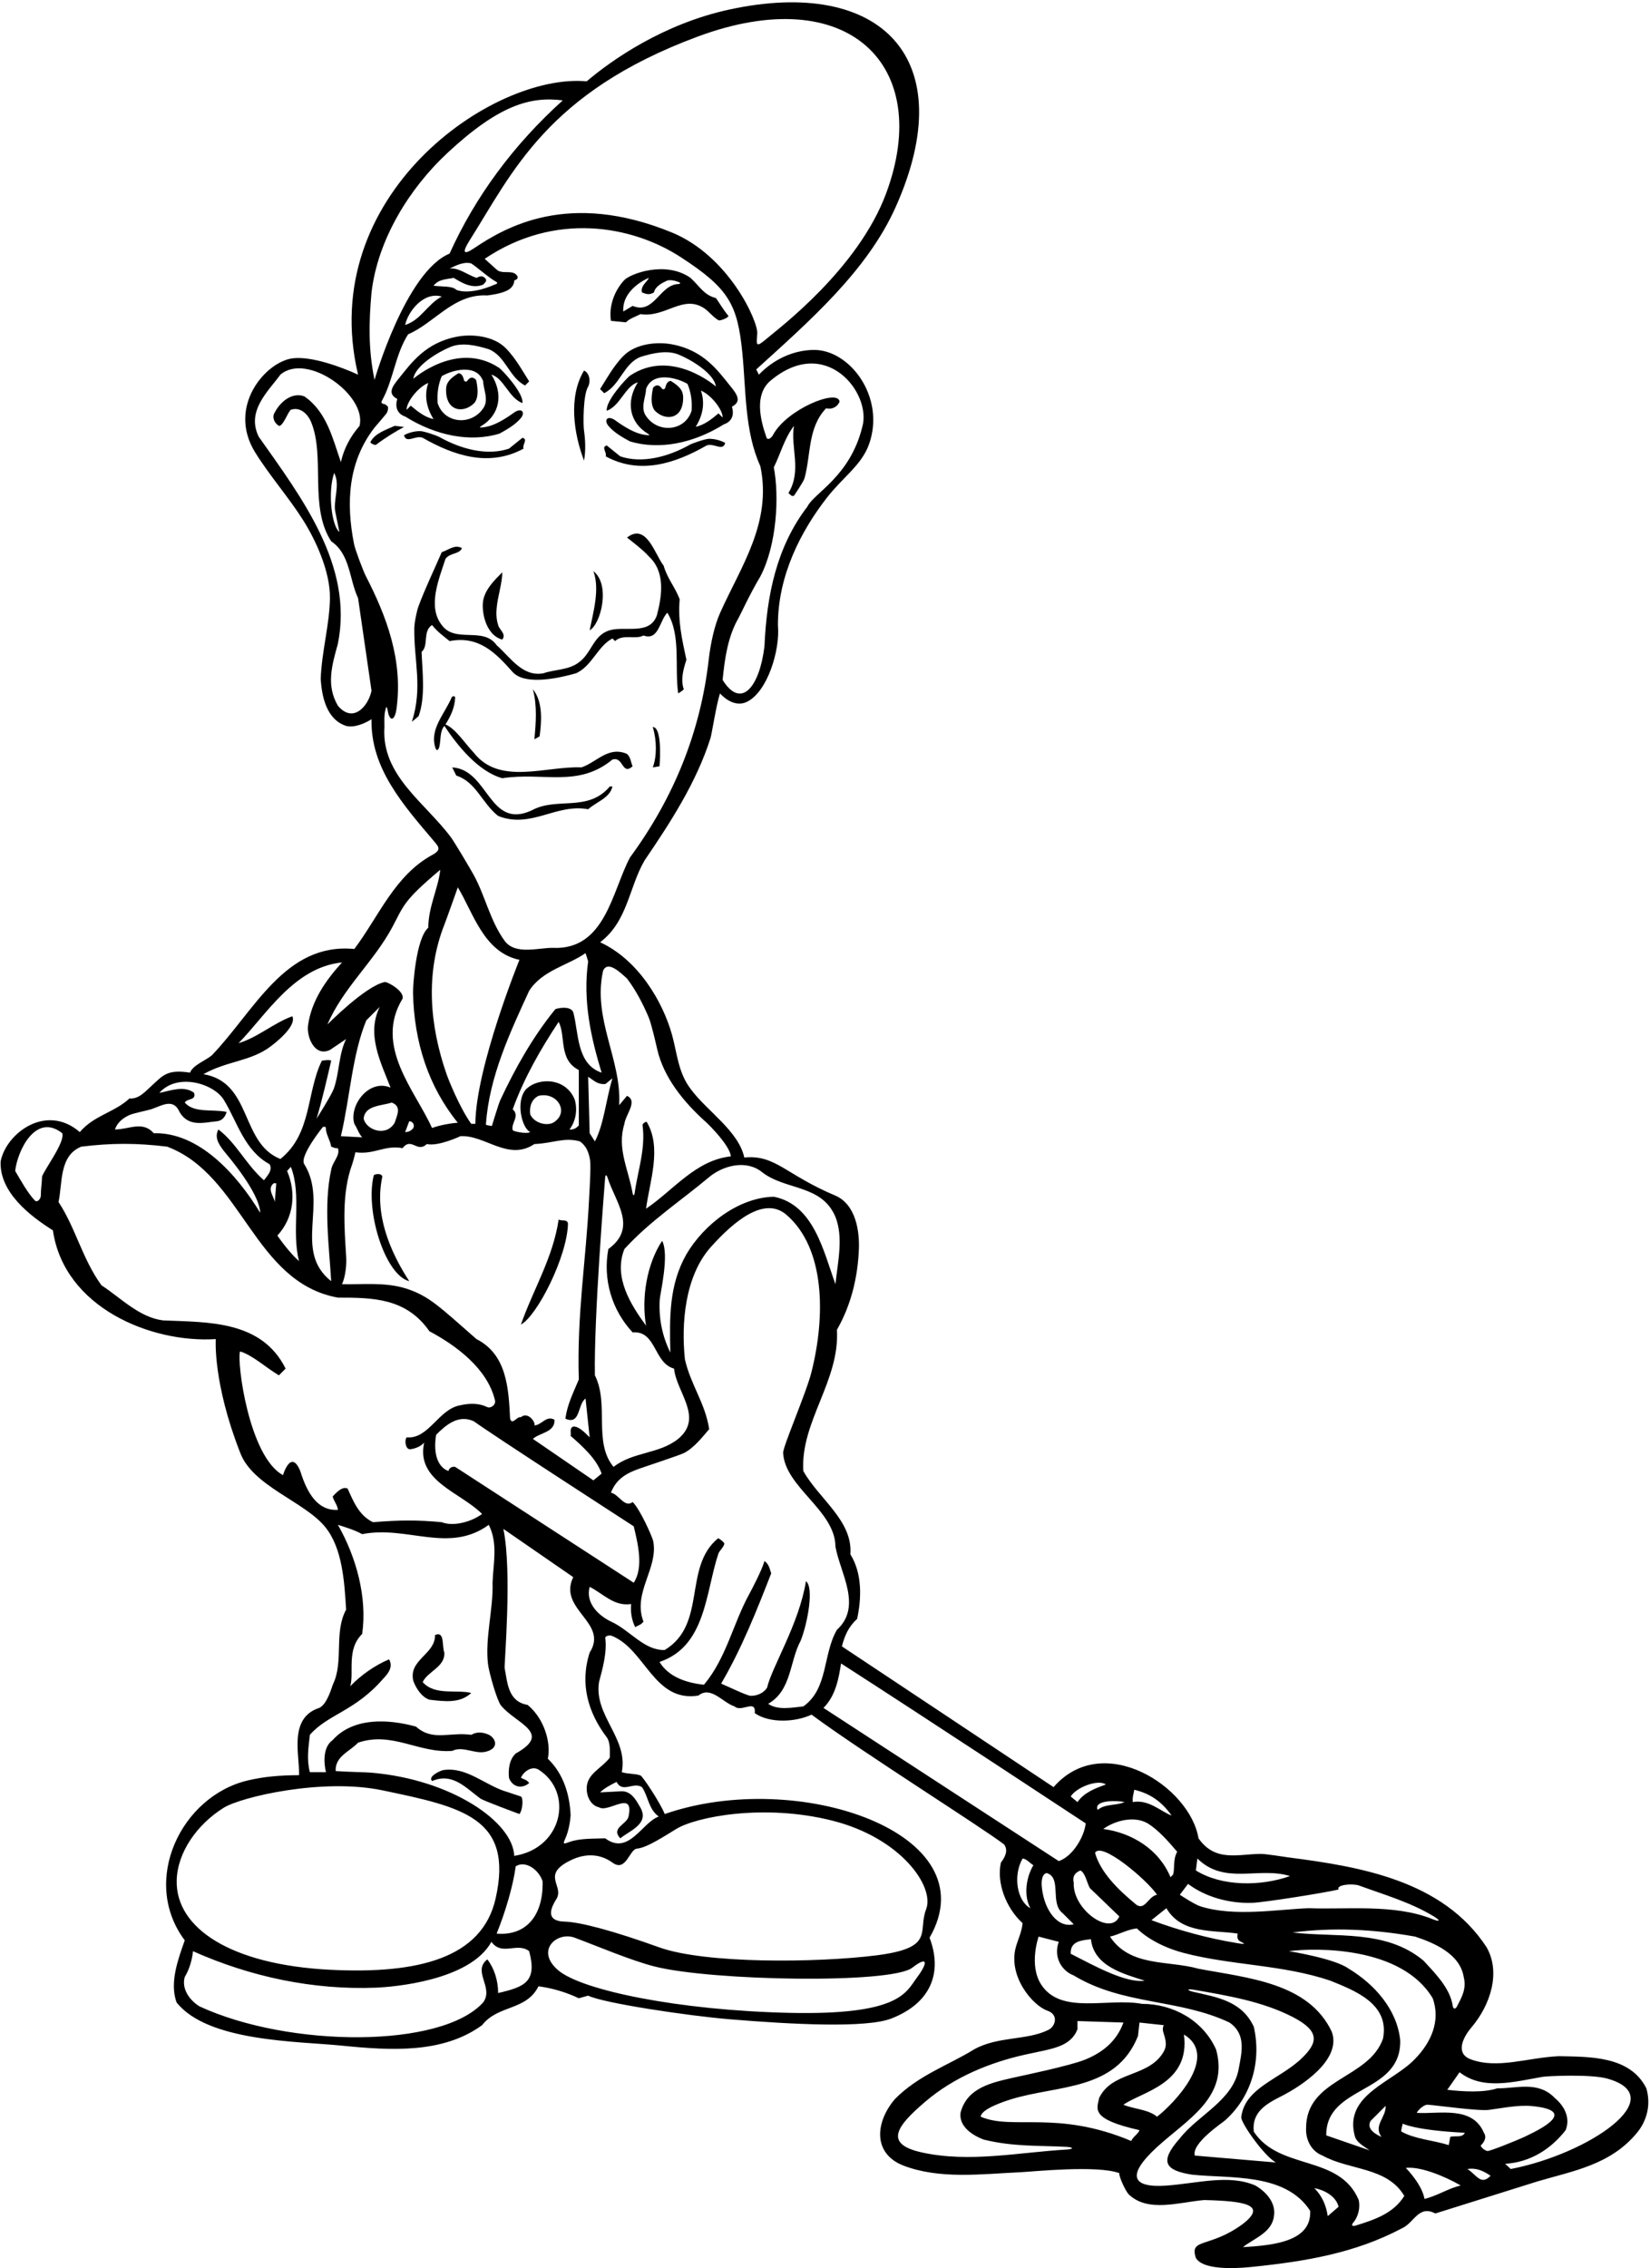 <?xml version="1.0" encoding="UTF-8"?>
<svg xmlns="http://www.w3.org/2000/svg" xmlns:xlink="http://www.w3.org/1999/xlink" width="508pt" height="698pt" viewBox="0 0 508 698" version="1.1">
<g id="surface1">
<path style=" stroke:none;fill-rule:nonzero;fill:rgb(0%,0%,0%);fill-opacity:1;" d="M 122.316 122.781 C 120.98 127.238 124.734 128.184 124.734 128.184 C 134.395 134.223 144.859 136.121 153.715 133.477 C 155.953 132.266 158.652 130.734 160.344 128.688 C 161.754 126.984 160.738 125.477 158.559 126.773 C 157.926 127.148 153.078 131.059 148.91 131.484 C 147.629 131.668 147.395 131.59 148.273 131.051 C 153.812 127.672 155.078 121.352 151.297 115.305 C 155.094 116.34 156.703 122.551 160.844 124.047 C 161.305 121.055 154.684 113.887 153.633 113.191 C 140.785 104.695 127.262 116.57 127.262 116.57 C 127.816 112.504 135.039 108.23 138.828 106.719 C 142.211 105.371 146.496 106.215 150.492 107.484 C 155.668 109.555 156.703 116.109 161.648 118.641 L 162.914 117.375 C 161.148 114.629 158.824 110.285 155.711 107.152 C 151.852 103.27 145.211 102.801 140.93 103.574 C 130.977 105.371 126.566 111.816 122.797 116.465 C 120.895 118.809 119.102 121.133 122.316 122.781 Z M 136.004 115.766 C 139.34 113.809 146.812 111.855 148.77 117.375 C 148.77 119.676 150.609 123.125 148.77 125.652 C 145.172 131.051 136.762 130.457 134.738 124.047 C 134.508 121.055 134.969 118.18 136.004 115.766 Z M 131.863 117.836 C 130.484 121.859 131.402 125.652 133.473 128.988 C 130.828 128.414 128.645 126.688 126.457 124.852 L 125.191 126.113 C 125.051 124.016 128.414 119.328 131.863 117.836 "/>
<path style=" stroke:none;fill-rule:nonzero;fill:rgb(0%,0%,0%);fill-opacity:1;" d="M 506.875 642.691 C 501.816 632.57 489.164 633.031 479.965 632.801 C 470.32 633.227 461.066 636.875 452.742 633.75 C 448.367 632.109 449.914 627.625 453.027 623.949 C 458.992 616.914 462.09 606.898 457.656 599.223 C 444.176 578.672 418.664 574.469 396.773 571.641 C 395.512 571.477 389.863 570.559 388.254 570.555 C 381.332 570.543 374.215 573.223 368.992 565.758 C 366.438 549.922 339.652 532.449 324.371 550.004 C 324.371 550.004 260.316 507.395 259.203 506.688 C 260.004 503.539 261.203 500.621 263.883 498.254 C 265.262 491.93 265.492 484.223 261.812 478.359 C 262.617 468.008 252.152 461.34 247.32 452.715 C 246.402 437.531 258.594 424.996 257.672 409.242 C 262.074 401.605 264.09 392.984 264.434 384.48 C 264.652 379.008 263.547 370.762 257.25 367.98 C 241.773 361.488 238.812 355.309 229.152 356.23 C 227.426 348.18 217.77 341.969 212.938 335.527 C 208.797 330.355 208.539 324.402 206.922 318.547 C 204.074 308.238 196.465 295.355 184.762 289.988 C 193.273 283.551 193.617 273.086 198.449 264.805 C 206.469 253.031 214.398 240.785 218.727 227.215 C 219.176 225.805 220.527 216.848 221.676 213.398 C 221.676 213.398 225.531 218.012 229.816 216.059 C 236.242 213.129 240.246 200.055 239.504 192.355 C 239.504 177.109 246.555 163.5 254.566 153.195 C 259.504 146.848 265.203 143.203 267.52 136.816 C 272.781 122.32 261.609 107.371 250.25 107.691 C 244.02 107.867 238.121 110.645 233.637 115.305 L 232.832 113.695 C 249.129 98.883 266.914 83.473 275.746 63.742 C 296.203 18.066 271.359 -7.145 224.684 2.906 C 204.07 7.348 188.195 18.605 180.621 25.031 C 151.645 22.387 97.156 60.172 110.242 115.305 C 105.09 112.941 95.93 109.566 90.125 110.273 C 81.871 111.277 69.758 125.09 78.586 139.273 C 83.047 146.445 88.855 153.008 93.344 160.109 C 97.195 166.211 101.691 175.902 101.582 184.105 C 101.473 192.195 99.031 200.578 98.742 208.914 C 99.09 214.551 100.582 221.449 106.562 223.402 C 109.094 224.066 112.43 222.598 114.383 221.336 C 114.051 236.465 124.156 247.723 133.77 259.059 C 135.121 260.652 135.879 261.59 133.125 263.09 C 121.539 269.391 116.684 281.938 109.094 292.059 C 87.703 289.988 78.273 311.266 65.164 324.836 C 62.977 326.559 59.414 327.824 58.492 330.121 C 51.414 328.98 50.066 331.109 46.914 333.934 C 44.77 335.855 42.809 338.312 39.863 338.059 C 35.148 342.43 28.938 343.234 24.57 348.41 C 14.156 339.387 1.781 348.883 0.188 357.492 C -0.156 366.922 9.16 374.168 16.289 378.652 C 19.73 402.371 46.418 413.383 66.43 412.117 C 66.43 412.117 65.488 425.457 73.902 446.965 C 77.688 457.371 93.695 462.051 100.113 469.93 C 105.379 476.391 106.039 486.617 106.562 495.379 C 102.738 502.406 105.883 511.297 102.547 518.285 C 102.172 519.07 100.812 524.473 98.281 525.621 C 88.738 528.727 92.305 540.227 92.074 546.32 C 85.949 546.352 81.262 546.781 76.32 547.934 C 55.758 552.758 43.172 578.871 56.883 597.152 C 54.812 603.016 52.168 610.148 54.352 616.242 C 63.953 628.402 91.742 628.195 105.188 629.555 C 120.508 631.109 136.441 632 148.422 623.258 C 153.367 616.934 161.992 618.887 165.789 611.297 C 170.156 611.871 174.297 613.137 178.207 614.977 L 181.082 614.172 C 185.684 616.473 211.871 620.387 224.652 621.445 C 243.984 623.047 266.688 624.211 274.395 621.223 C 286.695 616.453 290.238 606.996 286.191 596.348 C 304.789 564.113 245.523 544.066 204.656 558.281 C 203.164 554.602 197.816 546.633 197.191 546.406 C 195.422 545.777 193.301 545.996 191.434 545.402 C 193.504 534.938 182.809 528.035 184.418 517.688 C 185.539 513.512 186.93 508.523 186.352 504.078 C 186.277 503.508 187.656 503.168 188.207 503.379 C 198.684 507.41 201.242 524.012 215.008 521.828 C 218.918 518.723 222.48 524.012 226.164 525.16 C 228.23 527.117 232.832 522.746 232.371 527.23 C 236.973 530.453 245.023 529.992 249.852 527.691 C 265.031 538.961 302.867 562.738 309.188 567.68 C 310.113 569.023 310.062 570.754 308.156 573.23 C 306.777 579.328 309.652 587.148 314.828 591.863 C 314.598 594.508 313.445 596.809 312.758 599.223 C 310.27 608.277 317.996 617.258 322.469 618.797 C 326.027 620.02 324.953 623.602 322.852 624.672 C 316.254 628.023 307.273 626.582 299.879 630.73 C 292.059 635.562 282.742 638.668 275.496 646.027 C 269.367 653.293 268.824 662.68 277.91 666.383 C 289.164 670.793 302.105 669.074 314.367 668.504 C 317.77 668.348 337.828 666.266 344.613 668.797 C 344.496 670.062 346.66 674.547 347.59 675.41 C 353.535 680.965 362.859 677.773 370.719 677.078 C 383.258 677.375 390.359 678.539 382.504 684.543 C 372.297 691.969 366.117 688.691 368.188 694.902 C 370.719 699.27 383.594 697.844 385.688 697.629 C 402.164 695.938 417.266 693.367 431.551 685.816 C 435.348 684.207 436.727 678.457 441.902 681.215 L 473.41 671.328 C 484.336 668.105 495.836 666.266 504 656.375 C 506.992 652.727 508.371 647.867 506.875 642.691 Z M 450.641 608.422 C 451.582 612.094 449.98 614.754 448.578 617.48 C 448.094 618.426 447.41 618.332 447.27 617.352 C 446.504 612.062 442.199 607.633 438.223 603.363 C 426.605 593.703 411.312 596.348 397.973 594.738 C 410.277 593.129 422.812 593.703 435.691 596.004 C 441.555 597.957 449.492 601.293 450.641 608.422 Z M 456.852 656.375 C 453.355 647.965 443.012 650.656 436.27 650.258 C 435.91 650.238 438.051 647.641 439.59 647.746 C 442.465 647.938 455.195 649.758 458.43 649.328 C 462.965 648.723 467.555 647.73 471.91 648.18 C 484.742 649.504 476.258 654.398 469.52 657.551 C 466.527 658.949 458.641 662.07 457.984 661.984 C 456.852 661.84 455.734 660.457 455.902 660.289 C 456.91 659.289 457.852 657.832 456.852 656.375 Z M 435.691 633.605 C 428.906 640.852 413.84 644.531 417.062 657.18 C 417.52 659.367 419.938 660.516 421.66 661.781 L 408.32 657.18 C 408.207 641.543 431.551 644.648 431.09 627.855 C 430.129 618.508 423.266 610.691 415.18 605.836 C 410.824 602.699 396.82 600.488 396.82 600.488 C 405.219 599.395 431.551 598.992 441.098 614.977 C 443.625 621.992 440.52 628.66 435.691 633.605 Z M 425.34 657.641 C 424.191 657.18 420.395 655.344 422.008 652.695 L 426.605 648.098 C 426.836 651.547 422.695 654.191 425.34 657.641 Z M 368.648 571.969 C 377.043 580.246 387.508 574.383 397.164 577.371 C 388.082 580.594 376.121 580.594 368.188 575.648 Z M 365.773 579.785 C 371.211 583.867 378.484 585.812 385.379 585.621 C 388.98 585.523 407.746 582.547 412.117 581.512 C 411.312 580.133 415.91 579.559 418.328 580.246 C 426.062 583.086 433.992 585.344 441.156 589.617 C 443.574 591.062 443.531 591.629 440.965 590.594 C 429.266 585.887 414.254 587.734 403.031 587.262 C 393.793 587.559 379.934 590.035 369.496 586.66 C 367.723 586.086 363.242 583.121 363.242 583.121 Z M 335.871 596.809 C 336.793 605.203 346.105 607.504 352.434 609.57 C 346.566 610.391 336.906 604.973 329.66 601.293 C 329.434 597.383 332.996 597.152 335.871 596.809 Z M 320.828 581.426 C 320.164 576.402 322.301 576.453 322.301 576.453 C 327.016 577.945 323.105 585.766 327.246 588.871 L 330.582 592.207 C 325.664 593.438 321.699 588.031 320.828 581.426 Z M 330.582 579.441 C 330.121 577.488 330.926 576.336 332.652 575.648 C 334.148 576.453 334.605 579.328 335.527 581.051 L 344.613 589.793 C 341.887 596.023 330.164 587.586 330.582 579.441 Z M 337.137 570.242 C 338.977 566.562 353.121 578.523 356.227 583.121 C 353.352 583.582 352.434 588.758 349.211 585.652 C 344.383 581.629 338.863 576.336 337.137 570.242 Z M 359.102 587.262 C 363.816 595.312 373.707 593.934 381.066 595.082 C 380.777 596.41 381.129 597.062 381.777 597.434 C 382.922 598.086 384.125 598.543 380.891 598.012 C 371.84 596.523 362.891 594.078 354.504 590.941 Z M 362.438 569.898 C 361.059 572.312 361.746 574.957 361.172 576.91 L 360.367 577.719 C 356.801 569.094 348.406 564.031 339.668 562.883 C 343.004 560.469 348.98 558.629 353.352 561.156 C 356.688 563.227 359.793 566.793 362.438 569.898 Z M 349.211 550.809 C 354.043 551.957 357.605 554.371 360.711 558.742 C 357.492 557.594 353.695 553.684 348.754 554.602 C 348.637 552.879 348.867 552.879 349.211 550.809 Z M 346.223 554.602 C 343.691 555.754 340.242 555.062 337.941 557.02 C 336.574 553.754 344.496 554.145 346.223 554.602 Z M 340.473 549.195 C 337.254 550.348 333.801 551.613 331.73 554.602 L 329.66 552.879 C 331.387 550.004 338.156 547.5 340.473 549.195 Z M 234.547 360.68 C 241.785 366.41 252.98 364.422 257.215 374.512 C 259.742 380.84 257.902 388.543 257.215 395.215 C 253.531 385.094 250.543 370.719 238.238 368.305 C 227.426 368.531 216.73 376.812 211.328 386.012 C 205.922 395.559 206.152 405.449 206.383 416.258 C 203.883 411.168 202.805 405.82 203.102 400.117 C 203.199 398.219 206.152 386.129 203.852 381.871 C 199.137 389.004 197.414 399.469 198.906 407.977 C 194.191 401.539 188.789 393.027 192.238 384.402 C 200.012 375.863 209.555 369.617 218.289 362.293 C 222.473 358.785 229.605 356.766 234.547 360.68 Z M 182.691 455.59 L 164.062 442.824 C 166.246 440.867 170.848 440.867 170.734 436.957 C 168.203 435.465 166.824 438.566 164.523 438.684 C 164.984 437.648 162.453 434.312 160.383 436.152 C 159.117 435.809 157.738 438.797 157.047 436.613 C 156.59 427.184 156.012 416.832 146.699 412.117 C 135.293 402.137 132.121 398.84 125.008 396.555 C 118.496 394.461 110.719 395.406 105.297 395.215 C 106.332 393.027 106.793 389.117 106.562 386.473 C 106.035 377.719 105.121 367.324 108.434 358.297 C 108.73 357.48 109.438 354.617 109.438 354.617 C 115.305 355.422 118.406 352.316 123.93 353.355 C 126.688 349.789 128.414 354.965 131.402 352.09 C 134.969 352.895 141.754 349.672 141.754 349.672 C 149.344 349.215 156.473 357.492 164.523 352.09 C 170.273 351.859 173.723 349.902 178.555 351.281 C 180.535 352.664 181.293 354.738 181.664 356.992 C 182.004 359.051 181.43 367.574 181.348 369.25 C 180.426 387.926 177.574 404.488 178.207 424.539 C 176.484 428.68 174.645 432.242 174.066 436.613 C 178.781 438.684 177.746 432.242 180.277 430.402 L 181.543 442.363 C 180.047 440.867 178.207 438.914 176.484 439.027 C 175.219 439.602 175.906 440.867 175.68 441.902 C 179.242 445.008 183.727 449.031 185.223 453.52 Z M 195.113 469.734 C 196.379 475.023 198.219 482.383 195.113 487.098 L 140.145 451.449 C 139.109 451.219 138.188 451.906 138.074 452.715 C 135.082 451.68 133.242 447.883 134.277 441.559 C 137.383 438.453 141.18 435.234 145.895 437.418 C 151.262 441.367 195.113 469.734 195.113 469.734 Z M 120.246 334.723 C 113.555 331.891 107.355 340.277 109.094 345.879 C 110.012 347.258 110.359 348.754 111.508 350.02 L 104.953 349.672 C 107.828 337.367 108.402 324.719 112.773 314.023 L 116.914 309.883 C 112.773 318.277 117.145 326.789 120.246 334.723 Z M 120.594 339.324 C 123.812 340.473 122.176 343.379 121.512 345.535 C 118.852 350.035 112.711 347.738 111.969 344.27 C 112.312 340.129 117.488 340.359 120.594 339.324 Z M 124.734 348.41 L 125.996 345.074 C 127.062 345.102 127.723 346.109 127.262 347.145 C 126.688 347.949 125.77 348.41 124.734 348.41 Z M 137.527 330.688 C 132.246 315.57 130.93 299.5 136.812 284.574 C 137.512 282.797 140.949 273.086 140.949 273.086 C 145.664 280.789 148.883 293.094 159.922 295.395 C 159.922 295.395 146.469 328.516 146.352 345.879 L 145.09 345.879 C 141.438 340.789 138.055 332.195 137.527 330.688 Z M 157.852 341.395 C 161.305 331.848 166.363 322.992 171.996 314.484 C 174.297 318.969 171.883 326.098 178.207 329.316 L 178.207 346.34 C 177.402 347.258 176.484 347.719 175.332 347.605 C 177.289 345.074 177.863 341.508 176.941 338.402 C 174.289 331.77 165.988 331.391 161.992 335.184 C 158.641 338.887 160.629 347.195 163.258 348.41 C 161.879 349.098 157.934 348.133 157.852 347.824 C 157.246 345.562 160.184 343.523 157.852 341.395 Z M 170.273 345.535 C 168.203 346.566 164.523 345.648 163.258 343.004 C 162.914 340.473 163.719 338.289 165.789 337.254 C 171.645 335.859 175.516 342.496 170.273 345.535 Z M 181.082 331.391 C 182.922 332.539 183.898 333.832 186.43 333.602 L 188.559 331.848 C 186.602 338.289 185.914 346.109 183.152 351.281 L 181.543 348.754 Z M 183.152 423.273 C 182.832 405.344 186.109 365.117 186.293 362.648 C 186.402 361.16 186.816 361.652 187.074 362.473 C 189.461 370.008 196.418 377.766 187.293 384.402 C 185.566 393.719 188.328 403.148 194.77 410.047 C 202.129 409.473 201.207 419.477 207.531 421.203 C 208.223 428.449 216.73 436.27 208.797 442.824 C 202.934 447.539 194.883 446.734 188.902 451.449 C 182.578 443.859 187.637 432.129 183.152 423.273 Z M 185.684 298.73 C 187.148 295.508 190.973 299.305 193.043 301.145 C 195.855 304.871 197.918 308.898 199.688 313.031 C 200.594 315.145 202.09 321.809 202.355 322.973 C 204.32 331.484 210.301 339.043 217.449 345.422 C 218.418 346.285 224.781 352.664 225.012 355.883 C 214.203 357.031 207.418 366.234 198.906 371.984 C 200.008 363.629 203.84 353.277 199.152 345.348 C 198.934 344.984 197.773 345.844 197.824 346.227 C 198.812 353.602 196.379 360.141 195.41 367.086 C 195.281 368.02 194.918 368.098 194.766 367.219 C 193.48 359.805 189.875 353.484 192.238 345.879 C 192.582 343.004 196.492 338.863 193.043 337.254 L 190.629 340.129 C 191.434 326.098 182.348 313.562 185.684 298.73 Z M 185.223 330.121 C 177.402 327.48 178.207 317.703 176.484 311.492 C 175.562 309.309 171.133 310.379 170.934 310.625 C 163.844 319.379 158.598 328.832 154.012 338.598 C 153.52 339.641 151.441 346.527 151.441 346.527 C 151.441 346.527 149.594 346.301 149.605 346.105 C 150.551 331.367 157.238 317.312 162.914 304.938 C 166.938 298.613 174.871 297.117 180.277 293.324 L 181.082 295.855 C 179.359 308.043 182.004 319.543 185.223 330.121 Z M 236.973 117.375 C 254.137 102.66 268.449 120.992 265.492 131.348 C 261.695 146.758 250.543 151.758 248.59 155.898 C 239.156 168.203 236.051 183.039 235.363 198.91 C 233.867 211.27 228.266 218.516 222.48 209.258 C 223.141 202.496 224.105 195.891 227.379 190.188 C 228.113 188.906 230.703 183.098 234.098 177.402 C 239.156 167.742 239.965 152.797 238.238 143.824 C 240.309 139.684 241.457 134.969 244.445 131.059 C 243.297 137.613 246.977 144.859 242.723 151.758 C 243.297 152.105 243.645 152.91 244.445 152.562 C 244.445 152.562 247.387 148.297 247.695 147.168 C 249.715 139.785 248.652 131.637 254.34 125.652 C 256.176 126.113 257.902 125.195 258.477 123.586 C 258.016 119.574 242.309 125.883 238.027 133.805 C 237.418 134.934 236.312 135.566 235.988 134.656 C 233.93 128.824 232.398 121.551 236.973 117.375 Z M 214.824 11.254 C 261.055 -5.902 287.461 19.996 272.836 59.473 C 264.211 82.762 239.789 101.055 236.215 104.086 C 232.637 107.117 232.855 106.395 233.145 102.656 C 233.434 98.918 224.379 78.734 206.844 71.547 C 174.949 58.477 155.539 69.973 145.895 76.434 C 142.414 78.766 142.398 77.434 144.586 73.98 C 157.695 53.281 168.344 28.504 214.824 11.254 Z M 133.473 87.934 C 135.082 85.863 137.496 85.98 139.684 85.52 C 142.328 87.129 145.434 88.969 148.77 87.59 C 149.227 87.016 149.918 86.672 149.574 85.863 C 148.652 84.715 147.848 84.945 146.699 85.52 C 143.938 84.602 141.18 82.301 138.418 82.645 C 140.555 81.621 142.754 80.531 144.922 81.027 C 145.672 81.203 150.594 85.602 152.59 86.617 C 153.27 86.961 153.25 87.324 152.438 87.531 C 144.312 91.098 140.488 89.199 140.488 89.199 C 139.34 87.934 135.887 88.281 133.473 87.934 Z M 136.004 91.27 C 131.633 93.57 129.562 98.516 124.734 100.012 C 125.652 95.754 130.484 89.66 136.004 91.27 Z M 114.383 90.004 C 116.324 73.566 126.141 57.867 137.781 47.047 C 153.414 32.512 163.145 29.574 173.262 30.895 C 158.199 44.465 146.352 60.449 138.418 78.047 C 124.922 83.602 115.305 116.914 115.305 116.914 C 113.348 107.371 113.578 99.09 114.383 90.004 Z M 104.031 217.195 C 100.352 210.867 102.191 204.773 104.031 198.105 C 108.863 174.07 92.879 153.141 79.652 134.395 C 75.742 126.461 82.645 120.363 86.324 115.305 C 94.484 108.312 113.008 121.648 110.703 131.059 C 107.828 134.395 105.871 138.074 104.953 142.215 C 102.422 134.969 100.582 126.688 93.684 121.977 C 90.004 120.594 86.324 123.586 84.598 126.922 C 83.68 128.301 84.367 130.141 85.863 131.059 C 87.129 131.289 88.621 126.805 89.543 126.113 C 92.531 125.078 94.832 127.609 95.754 129.797 C 100.238 140.605 95.062 155.898 101.965 166.594 C 107.828 170.504 107.484 178.211 110.242 184.074 L 114.383 212.594 C 113.383 217.348 108.715 222.754 104.031 217.195 Z M 103.227 157.508 L 104.492 163.719 C 102.191 162.035 100.812 151.645 102.883 145.551 C 104.84 149.23 102.539 153.828 103.227 157.508 Z M 118.367 223.648 C 118.402 223.152 118.062 219.379 118.984 217.539 C 119.398 218.164 119.355 218.996 119.582 219.711 C 120.438 222.406 121.684 221.039 122.07 218.195 C 124.117 203.227 119.066 189.793 112.633 177.301 C 111.852 175.789 109.355 169.211 109 167.418 C 106.488 154.711 107.156 142.18 115.254 131.664 C 115.531 131.309 118.906 127.445 119.121 127.023 C 119.395 126.492 119.508 125.898 119.441 125.195 C 118.984 124.676 118.609 124.391 118.223 124.332 C 117.832 124.273 117.152 124.113 117.594 123.309 C 121.133 116.895 121.668 109.117 125.652 102.887 C 133.934 99.32 139.684 90.352 150.031 90.926 C 151.812 90.684 154.043 90.383 156.012 89.469 C 158.469 88.324 158.312 86.324 158.312 86.324 C 160.41 85.637 158.871 84.359 158.371 84.109 C 156.773 83.316 154.348 84.324 152.883 82.949 C 152.574 82.66 150.148 80.461 149.227 79.656 C 170.793 65.121 194.531 69.324 209.691 79.207 C 224.309 88.738 227.059 93.586 228.543 108.492 C 229.699 120.105 229.219 132.785 234.098 143.48 C 237.734 160.887 228.09 174.34 221.691 188.656 C 220.051 192.336 218.812 197.629 218.191 203.062 C 215.66 225.238 207.496 245.457 193.965 263.883 C 188.441 274.234 186.371 292.402 170.273 291.715 C 166.02 291.598 158.773 294.016 155.438 289.645 C 150.84 283.363 149.438 275.793 145.793 269.18 C 144.695 267.191 139.953 259.207 138.879 257.754 C 130.891 246.969 117.293 238.656 118.367 223.648 Z M 120.754 285.391 C 124.336 278.707 124.012 277.375 135.543 267.68 C 134.969 273.312 131.863 279.062 131.863 285.504 C 128.066 288.723 127.113 303.43 127.16 305.566 C 127.488 320.691 131.879 334.348 140.949 345.535 C 138.992 345.648 135.543 346.223 133.012 347.145 C 127.84 335.645 115.074 321.961 123.93 307.355 C 124.617 305.055 119.277 302.059 118.422 302.234 C 112.434 303.488 100.812 315.289 100.812 315.289 C 105.52 304.199 115.086 295.965 120.754 285.391 Z M 83.25 322.098 C 83.984 321.551 91.496 315.98 90.004 312.758 C 84.254 314.828 79.309 319.312 73.445 321.039 C 81.84 312.527 90.465 297.695 105.297 296.199 C 100.266 301.734 95.852 308.059 94.828 315.641 C 94.371 319.008 96.828 325.426 101.617 323.109 L 106.562 319.773 C 104.246 324.41 104.488 330.301 102.746 335.121 C 102.07 336.996 97.477 344.27 97.477 344.27 C 99.203 338.402 100.582 332.422 101.965 326.441 C 101.504 325.984 99.09 326.441 99.09 326.441 C 94.258 336.336 96.098 348.867 86.324 356.688 C 73.902 351.742 77.699 333.113 62.633 330.586 C 69.926 326.477 77.125 326.68 83.25 322.098 Z M 101.965 394.293 C 90.117 384.977 101.156 370.258 93.684 358.297 C 92.074 355.883 99.375 346.871 99.375 346.871 C 99.375 346.871 100.305 346.48 100.312 347.152 C 100.348 349.164 101.703 350.996 101.965 352.895 C 102.652 353.121 103.227 353.469 104.031 353.355 C 104.84 355.652 102.309 357.609 101.965 360.023 C 99.547 370.949 101.387 384.172 101.965 394.293 Z M 88.395 360.367 L 89.543 359.105 C 92.992 367.73 89.656 379.113 92.074 388.082 C 90.578 386.934 87.703 383.598 85.402 380.262 C 90.465 374.742 91.27 367.152 88.395 360.367 Z M 85.059 364.164 L 84.598 369.914 C 84.254 368.074 82.184 365.887 84.254 364.164 Z M 39.785 343.191 C 41.004 342.617 45.594 341.711 46.652 341.348 C 49.848 340.246 53.371 337.879 55.273 342.199 C 58.035 347.027 62.977 345.418 66.773 345.074 C 69.246 344.824 69.762 342.199 69.762 342.199 C 65.508 341.277 59.758 342.66 56.883 339.324 C 57.688 337.941 60.449 338.746 59.758 336.336 C 56.652 333.918 52.285 335.758 49.062 336.336 C 54.684 329.992 65.914 333.547 68.914 338.492 C 73.168 345.496 75.203 353.996 82.988 358.297 C 84.137 360.137 82.07 362.094 81.262 363.242 C 75.742 358.414 72.754 351.742 67.234 347.605 C 65.93 350.062 67.391 352.262 69.055 354.379 C 69.883 355.43 79.883 366.922 80.113 373.246 C 72.754 361.172 61.137 348.41 47.34 348.754 C 43.891 344.844 39.75 347.605 35.379 347.605 C 36.16 345.402 37.82 344.121 39.785 343.191 Z M 12.953 362.094 C 12.879 364.355 12.555 366.07 12.57 367.957 C 12.578 368.949 11.457 370.23 10.723 369.457 C 8.512 367.141 6.398 363.301 4.676 360.367 C 5.363 354.156 11 342.312 19.164 348.754 C 20.082 351.512 13.645 359.906 12.953 362.094 Z M 92.434 452.684 C 89.543 445.773 87.129 453.977 87.129 453.977 C 76.664 448.344 72.867 419.246 73.902 415.914 C 77.582 416.949 81.84 420.859 85.863 423.273 L 87.934 421.203 C 80.574 406.367 64.129 406.941 50.215 406.367 C 42.852 405.449 37.102 399.352 31.238 395.559 C 25.375 387.508 23.305 377.965 18.016 369.914 C 19.277 364.277 18.129 355.652 25.027 352.895 C 34.344 351.742 42.164 351.742 51.477 352.895 C 74.707 361.633 78.043 394.637 104.031 399.352 C 114.844 399.352 125.078 399.469 132.207 409.703 C 140.359 414.031 150.094 421.176 152.398 430.98 C 152.73 432.383 151.043 433.547 149.965 433.02 C 147.48 431.805 144.562 431.832 141.754 432.473 C 134.969 433.621 132.094 442.938 125.191 442.363 C 124.387 443.512 124.988 446.191 126.324 446.016 C 127.922 445.809 129.531 445.164 130.598 443.973 C 127.953 455.816 141.867 459.27 148.422 465.938 C 144.973 468.469 139.453 469.848 136.004 468.469 C 128.758 467.777 123.121 467.777 114.844 468.469 C 110.473 466.398 108.746 461.914 107.023 458.117 C 105.297 457.312 103.457 459.496 102.422 460.531 C 102.77 462.027 103.918 463.18 104.031 464.672 C 97.938 465.004 94.645 459.824 92.434 452.684 Z M 54.402 578.746 C 54.594 570.121 60.602 561.539 68.844 556.367 C 74.152 553.031 99.266 547.141 117.668 550.973 C 142.371 556.121 158.219 559.441 152.578 584.328 C 148.434 602.613 128.789 607.617 101.426 606.199 C 71.086 604.625 54.074 593.414 54.402 578.746 Z M 153.367 613.367 C 153.367 609.457 152.102 605.66 150.031 603.016 C 145.316 606.695 152.102 611.641 148.77 616.242 C 135.957 630.449 89.117 630.234 61.484 617.508 C 58.262 615.551 55.848 611.988 56.883 608.422 C 58.379 606.008 59.184 602.902 59.414 600.488 C 77.102 608.402 96.531 612.496 115.801 611.715 C 120.832 611.512 144.676 609.637 151.297 597.613 C 154.52 602.098 159.234 597.613 162.914 600.488 C 165.449 609.91 161.527 611.484 153.367 613.367 Z M 152.906 595.082 C 155.555 588.527 157.969 580.477 158.773 574.383 C 161.762 572.426 165.902 575.418 167.055 578.98 C 167.316 589.609 161.895 595.852 152.906 595.082 Z M 158.312 571.16 C 157.973 560.738 139.012 547.633 114.258 545.551 C 112.41 545.395 108.02 545.363 103.344 545.059 C 103.113 540.457 107.828 538.961 110.242 536.316 C 120.824 532.754 128.871 539.652 139.223 538.848 C 142.539 537.234 146.172 539.922 149.535 539.113 C 154.051 538.023 152.496 534.633 150.188 533.742 C 148.555 533.109 146.844 532.879 145.09 533.902 C 138.305 532.98 133.242 535.973 128.066 531.371 C 119.672 529.074 108.863 528.383 102.422 535.512 C 99.203 537.812 99.777 542.988 100.352 545.402 L 95.406 545.402 C 94.371 541.492 94.949 537.926 95.406 533.902 C 100.93 527.578 109.285 526.656 117.922 516.699 C 119.68 514.875 121.062 512.949 119.789 510.672 C 115.418 512.512 111.164 515.504 107.828 518.953 C 109.094 514.812 106.562 507.684 111.508 502.852 C 113.117 491.582 109.668 479.16 104.031 469.273 C 106.562 470.078 109.207 470.883 111.508 472.148 C 125.309 469.387 138.188 478.242 150.492 469.273 C 153.367 475.137 151.871 480.887 151.645 487.098 C 151.902 495.203 149.312 504.023 150.234 512.051 C 150.543 514.727 153.031 523.391 154.227 524.859 C 158.812 530.496 170.27 533.266 158.773 539.652 C 156.703 541.605 156.473 544.711 156.703 547.129 C 157.809 550.164 160.852 550.57 162.914 548.738 C 162.223 547.703 161.188 547.586 160.383 547.129 C 161.074 545.402 163.602 543.332 165.789 544.598 C 176.703 551.52 173.301 568.824 158.312 571.16 Z M 282.301 608.613 C 278.922 613.141 277.133 620.234 243.016 619.469 C 208.898 618.703 179.191 612.535 171.906 606.402 C 164.625 600.27 171.527 594.32 176.918 596.332 C 184.074 599 194.434 603.426 201.68 605.238 C 219.277 609.641 274.316 610.609 280.832 605.594 C 285.816 601.762 285.676 604.086 282.301 608.613 Z M 208.074 562.953 C 214.207 559.117 235.324 554.984 256.406 560.352 C 277.492 565.719 287.816 580.688 285.137 587.586 C 282.453 594.488 288.109 599.488 269.711 601.789 C 251.309 604.09 217.094 604.391 202.961 599.309 C 188.828 594.227 178.602 591.508 173.848 591.395 C 169.098 591.277 168.578 588.73 171.262 584.512 C 173.941 580.297 166.133 576.949 176.137 572.312 C 179.719 570.652 184.34 570.164 188.559 573.23 C 192.773 576.301 193.773 569.117 196.109 568.926 C 198.449 568.734 201.938 566.785 208.074 562.953 Z M 186.832 534.707 C 187.984 536.316 187.754 539.191 187.754 540.918 C 185.109 544.367 180.621 545.863 180.621 550.461 C 180.621 552.879 181.887 555.637 184.418 556.211 C 187.293 558.051 195.344 550.578 193.504 559.086 C 192.93 561.504 187.984 562.535 190.973 565.758 C 194.078 563.227 200.402 561.156 196.84 555.754 C 195.688 553.684 194.191 551.27 191.434 551.27 L 184.762 551.613 C 186.027 550.348 187.984 549.312 189.824 548.395 C 191.664 551.957 194.996 548.277 197.645 550.004 C 199.598 552.762 199.598 556.75 202.816 559.051 C 197.645 560.891 193.578 571.16 186.336 565.758 C 183.031 565.902 178.699 565.684 175.391 566.859 C 173.52 567.523 173.191 567.727 174.035 565.848 C 175.012 563.672 175.492 561.023 175.68 558.742 C 175.449 552.648 173.609 545.977 168.664 541.262 C 169.699 536.434 167.629 528.957 162.453 524.703 C 156.391 523.66 156.258 517.938 155.371 513.379 C 155.184 512.406 157.738 483.762 154.977 470.535 L 176.484 485.371 C 171.652 495.379 187.523 499.285 181.543 508.602 C 178.438 518.262 181.082 527.117 186.832 534.707 Z M 247.32 525.16 C 243.988 525.508 239.387 526.426 236.512 524.355 C 243.758 520.219 243.066 511.246 246.52 504.922 C 248.672 499.488 250.656 488.477 248.129 486.637 C 246.086 499.633 237.547 513.203 236.168 519.41 C 235.02 521.137 233.062 521.918 231.137 521.898 C 229.98 521.887 223.977 518.953 222.023 518.148 C 228.348 507.336 232.949 495.723 237.434 484.223 C 236.973 482.844 236.742 481.348 235.363 480.43 C 234.586 483.246 231.281 489.492 230.598 490.742 C 225.68 499.738 223.602 510.312 216.73 518.492 C 211.441 517.918 205.922 516.191 203.047 511.477 C 217.422 506.648 217.191 489.973 221.219 478.012 C 221.734 476.977 222.77 476.203 223.012 475.102 C 223.094 474.734 221.254 473.277 221.051 473.441 C 210.234 482.352 217.754 499.895 204.656 507.797 C 198.359 507.996 193.973 501.766 188.32 499.148 C 184.441 497.355 180.168 493.445 181.543 488.363 C 185.684 490.434 189.02 494.457 194.309 493.652 C 194.078 496.297 194.539 498.715 195.574 500.781 C 196.379 500.207 197.414 500.094 198.102 499.059 C 194.695 490.141 202.723 482.711 201.121 474.328 C 200.887 473.086 197.066 464.441 194.77 462.258 C 192.352 464.215 190.512 459.844 188.098 459.383 C 189.754 455.027 193.141 453.289 196.852 451.988 C 200.098 450.852 209.336 447.828 210.645 447.148 C 213.742 445.535 216.242 442.258 218.344 439.832 C 217.078 431.668 212.707 426.379 210.867 418.328 C 209.734 407.473 210.773 392.738 218.941 383.676 C 225.949 375.902 235.328 367.965 242.16 373.883 C 254.012 384.145 254.215 404.879 249.828 422.297 C 248.211 428.727 241 445.262 241.105 447.152 C 241.699 457.754 257.113 464.816 257.215 475.941 C 258.594 483.992 265.605 494.344 257.672 501.586 C 253.301 509.062 255.027 519.758 247.32 525.16 Z M 253.531 525.621 C 257.328 521.828 258.246 516.422 258.938 511.938 C 284.008 528.035 334.262 561.156 334.262 561.156 C 333.918 564.836 330.582 571.16 325.98 572.773 Z M 317.242 587.262 C 313.262 585.18 311.715 577.5 314.828 571.969 C 316.094 572.082 317.012 573.348 318.16 574.035 C 315.977 577.602 315.059 583.352 317.242 587.262 Z M 328.449 661.531 C 313.484 662.414 298.559 665.641 283.902 662.445 C 271.914 659.832 276.078 654.301 284.891 646.793 C 293.801 639.199 304.816 634.707 315.859 632.27 C 323.91 630.492 329.52 630.055 331.73 624.523 L 331.73 621.992 L 345.879 622.453 C 343.742 628.367 339.277 631.762 334.031 633.883 C 329.383 635.762 314.973 638.746 312.621 639.277 C 305.445 640.902 297.816 642.367 295.738 650.168 C 295.16 654.535 299.531 657.18 302.754 658.445 C 311.848 660.719 319.934 660.262 328.32 660.707 C 330.539 660.828 330.652 661.402 328.449 661.531 Z M 301.945 651.43 C 302.062 649.016 309.402 646.66 311.16 646.113 C 325.516 641.621 343.598 643.602 350.363 626.594 L 350.82 622.453 L 358.297 623.258 C 357.855 624.141 357.988 624.984 358.27 625.824 C 359.336 628.977 359.117 630.434 357.512 632.578 C 352.516 639.266 342.223 637.719 338.402 645.68 C 337.711 649.133 335.641 652.152 350.82 655.57 C 350.363 656.836 348.754 657.641 348.293 658.906 C 325.438 649.277 311.723 655.688 301.945 651.43 Z M 364.508 626.133 C 375.605 632.887 361.172 647.637 356.227 651.43 C 353.469 649.133 349.211 649.133 345.879 647.754 C 351.512 643.727 366.547 641.367 364.508 626.133 Z M 382.676 691.566 C 386.012 688.922 391.645 687.082 392.223 682.023 C 392.91 677.883 389.691 674.43 386.473 672.594 C 378.262 669.047 368.387 672.012 358.934 672.641 C 348.66 673.328 346.531 669.633 356.293 660.711 C 365.477 652.316 378.531 645.398 374.398 630.73 C 370.371 621.762 361.172 616.703 351.629 616.703 C 341.062 614.746 326.664 620.195 320.551 610.75 C 316.66 604.742 319.773 596.004 319.773 596.004 L 325.98 597.613 C 324.371 601.867 326.441 606.352 330.582 607.961 C 345.762 617.16 363.012 615.094 378.535 622.453 C 383.711 626.016 382.332 631.535 381.41 636.48 C 379.801 646.371 368.879 650.855 363.242 658.102 C 356.773 665.375 358.785 667.965 366.922 669.258 C 378.535 670.523 395.785 668.566 403.379 680.41 C 403.789 689.492 393.113 690.996 382.676 691.566 Z M 392.855 665.52 L 367.844 663.391 C 366.809 659.598 376.359 653.305 377.254 652.496 C 385.129 645.402 388.488 634.559 386.012 623.719 C 382.211 615.664 374.492 614.66 367.285 612.973 C 365.336 612.516 365.461 611.996 367.41 612.336 C 377.785 614.137 388.703 615.926 398.109 620.801 C 406.602 625.203 405.613 628.773 400.832 633.398 C 394.047 639.957 383.258 642.422 382.156 651.566 C 381.953 653.277 389.402 663.793 392.855 665.52 Z M 408.781 682.023 C 408.32 678.801 407.059 675.812 404.641 673.398 C 407.633 673.973 411.312 675.812 412.117 679.148 Z M 417.301 684.957 C 416.367 685.242 415.977 684.824 416.531 684.176 C 418.195 682.23 418.844 679.492 418.328 677.078 C 412.348 662.93 393.945 668.105 386.012 656.031 C 385.352 650.023 389.785 647.516 394.457 645.148 C 400.465 642.102 413.133 634.004 410.047 625.328 C 402.914 610.148 384.172 608.766 368.992 605.891 C 359.676 603.246 347.945 605.434 341.738 596.004 C 344.121 595.512 347.027 593.816 350.016 593.473 C 350.016 593.473 354.59 598.441 364.418 601.023 C 379.211 604.906 394.969 604.605 409.586 609.57 C 416.945 612.562 427.93 616.645 425.801 627.398 C 421.434 639.93 401.996 639.586 402.113 655.113 C 401.996 658.676 403.836 662.125 407.172 663.391 C 415.453 667.992 427.066 666.844 432.355 675.812 C 428.996 681.246 423.008 683.199 417.301 684.957 Z M 438.566 676.73 C 437.992 673.398 435.23 669.719 432.816 667.188 C 437.129 666.668 444.547 669.602 449.723 672.594 C 445.812 673.512 442.477 675.812 438.566 676.73 Z M 446.5 657.641 L 446.039 660.172 C 441.262 658.652 435.664 658.363 431.473 656.008 C 431.227 655.871 431.879 653.562 431.879 653.562 C 431.879 653.562 435.547 655.602 450.984 656.375 C 450.211 658.043 447.996 657.18 446.5 657.641 Z M 451.789 667.531 C 454.664 667.07 456.852 668.223 458.922 669.602 C 455.93 672.707 454.664 669.371 451.789 667.531 Z M 465.133 667.531 L 463.406 665.922 C 471.227 665.461 477.551 661.32 482.035 655.57 C 483.531 651.777 481.691 648.211 478.699 645.68 C 473.527 640.277 466.742 642.805 460.992 642.691 C 456.852 644.07 450.527 643.727 445.582 643.152 L 449.375 637.746 C 456.598 643.383 466.113 640.688 474.926 639.16 C 476.359 638.914 489.746 638.273 494.867 639.707 C 514.781 645.277 489.453 662.789 465.133 667.531 "/>
<path style=" stroke:none;fill-rule:nonzero;fill:rgb(0%,0%,0%);fill-opacity:1;" d="M 192.699 99.203 C 193.965 97.941 195.688 97.48 197.184 96.676 C 204.914 97.883 210.406 90.328 217.078 95.066 C 218.406 96.039 219.938 97.965 221.305 98.59 C 221.715 98.777 224.684 97.68 224.195 97.113 C 222.742 95.418 221.707 93.539 220.414 91.73 C 216.73 90.809 215.469 88.164 212.594 85.52 C 204.957 80.141 194 84.223 192.141 86.262 C 189.109 89.582 187.406 94.262 188.098 98.746 Z M 199.715 85.52 C 199.598 86.441 197.066 87.934 197.645 90.004 C 199.137 90.578 199.941 90.809 201.324 90.004 C 201.781 88.051 203.969 87.016 205.465 86.324 C 206.512 86.082 207.844 86.352 209.059 86.848 C 209.578 87.062 209.441 87.402 208.949 87.41 C 203.047 87.52 201.453 96.902 194.77 94.145 L 191.895 95.871 C 191.426 88.883 199.715 85.52 199.715 85.52 "/>
<path style=" stroke:none;fill-rule:nonzero;fill:rgb(0%,0%,0%);fill-opacity:1;" d="M 179.773 132.215 C 179.566 130.738 179.473 121.516 181.082 118.984 C 181.887 117.375 181.543 114.844 179.816 114.039 C 174.871 122.203 176.715 133.703 179.816 141.754 C 180.371 138.602 180.219 135.445 179.773 132.215 "/>
<path style=" stroke:none;fill-rule:nonzero;fill:rgb(0%,0%,0%);fill-opacity:1;" d="M 146.121 123.93 C 147.504 122.09 147.043 118.984 146.582 116.914 C 145.273 115.605 144.43 116.414 143.797 117.285 C 143.594 117.562 142.984 117.426 142.879 117.059 C 142.605 116.086 142.344 115.012 141.18 114.844 C 138.508 116.488 137.371 117.746 137.336 119.844 C 137.211 126.828 142.957 127.309 146.121 123.93 "/>
<path style=" stroke:none;fill-rule:nonzero;fill:rgb(0%,0%,0%);fill-opacity:1;" d="M 121.512 131.059 C 118.898 132.266 115.488 133.297 114.062 136.004 C 113.855 136.391 115.465 137.121 115.789 136.871 C 118.621 134.715 122.016 132.645 124.387 131.402 L 121.512 131.059 "/>
<path style=" stroke:none;fill-rule:nonzero;fill:rgb(0%,0%,0%);fill-opacity:1;" d="M 130.137 134.738 C 139.797 140.258 150.609 143.824 161.188 138.074 C 160.727 136.809 162.684 135.199 160.844 134.738 L 156.703 138.074 C 149.996 140.344 141.992 138.262 135.266 134.488 C 134.496 134.055 130.547 132.684 129.363 132.676 C 127.598 132.668 125.766 133.176 124.387 133.934 C 125.078 136.695 127.953 133.82 130.137 134.738 "/>
<path style=" stroke:none;fill-rule:nonzero;fill:rgb(0%,0%,0%);fill-opacity:1;" d="M 197.172 109.855 C 201.168 108.586 205.453 107.742 208.836 109.09 C 212.625 110.602 219.848 114.875 220.402 118.941 C 220.402 118.941 206.879 107.066 194.031 115.566 C 192.98 116.262 186.359 123.426 186.82 126.414 C 190.961 124.922 192.57 118.711 196.367 117.676 C 192.586 123.727 193.852 130.043 199.391 133.422 C 200.27 133.961 200.035 134.039 198.754 133.855 C 194.582 133.43 189.734 129.52 189.105 129.145 C 186.926 127.848 185.91 129.355 187.32 131.059 C 189.012 133.109 191.707 134.641 193.949 135.848 C 202.805 138.492 213.27 136.594 222.93 130.555 C 222.93 130.555 226.684 129.613 225.348 125.152 C 228.562 123.508 226.766 121.18 224.867 118.836 C 221.098 114.188 216.688 107.742 206.734 105.945 C 202.453 105.172 195.812 105.641 191.953 109.523 C 188.84 112.656 186.516 117 184.75 119.746 L 186.016 121.012 C 190.961 118.48 191.996 111.926 197.172 109.855 Z M 212.926 126.414 C 210.902 132.828 202.492 133.422 198.895 128.027 C 197.055 125.496 198.895 122.047 198.895 119.746 C 200.852 114.227 208.324 116.184 211.66 118.137 C 212.695 120.551 213.156 123.426 212.926 126.414 Z M 221.207 127.223 C 219.02 129.062 216.836 130.785 214.191 131.359 C 216.262 128.027 217.18 124.23 215.801 120.207 C 219.25 121.703 222.613 126.387 222.473 128.484 L 221.207 127.223 "/>
<path style=" stroke:none;fill-rule:nonzero;fill:rgb(0%,0%,0%);fill-opacity:1;" d="M 206.484 117.215 C 205.32 117.383 205.059 118.457 204.785 119.43 C 204.68 119.797 204.07 119.934 203.867 119.656 C 203.234 118.785 202.391 117.977 201.082 119.285 C 200.621 121.355 200.16 124.461 201.539 126.301 C 204.707 129.68 210.453 129.199 210.328 122.215 C 210.289 120.117 209.156 118.859 206.484 117.215 "/>
<path style=" stroke:none;fill-rule:nonzero;fill:rgb(0%,0%,0%);fill-opacity:1;" d="M 212.398 136.859 C 205.672 140.637 197.668 142.719 190.961 140.445 L 186.82 137.109 C 184.98 137.57 186.938 139.18 186.477 140.445 C 197.055 146.195 207.867 142.633 217.527 137.109 C 219.711 136.191 222.586 139.066 223.277 136.305 C 221.898 135.551 220.066 135.039 218.301 135.047 C 217.117 135.055 213.164 136.43 212.398 136.859 "/>
<path style=" stroke:none;fill-rule:nonzero;fill:rgb(0%,0%,0%);fill-opacity:1;" d="M 138.418 197.301 C 147.387 195.574 152.562 200.863 157.852 206.844 C 161.32 210.602 170.156 209.258 177.402 207.188 C 182.348 204.891 183.957 198.91 188.559 196.492 L 189.363 197.301 C 191.777 195 195.688 196.953 198.102 195.574 C 202.816 197.301 203.047 190.973 205.465 188.559 C 209.719 195.574 207.648 205.117 208.797 213.398 C 208.797 213.398 210.18 212.594 210.523 212.133 C 209.488 209.145 210.406 205.926 211.328 203.051 C 209.949 196.609 208.684 191.203 209.258 184.418 C 207.762 180.508 205.465 178.094 204.312 174.07 C 201.668 170.734 199.023 160.73 193.043 165.445 C 193.043 165.445 198.332 169.469 199.715 171.195 C 204.887 175.91 203.852 183.27 202.242 189.363 C 200.059 195.574 192.582 192.586 187.754 193.965 C 182.578 195.461 182.234 200.98 178.207 203.855 C 175.102 206.27 170.504 206.039 167.398 207.188 C 160.957 208.453 157.277 202.473 152.906 198.562 C 148.77 192.699 140.145 198.105 136.004 192.355 C 131.52 186.605 135.199 178.094 137.152 172 C 138.531 170.043 141.523 170.617 142.215 168.664 C 139.914 167.516 138.418 169.125 136.004 169.93 C 133.582 175.547 130.914 181.004 128.828 186.641 C 128.309 188.043 127.566 191.652 127.547 193.445 C 127.434 203.379 130.195 211.656 126.805 222.141 L 128.871 220.414 C 131.059 214.551 130.023 206.5 129.793 200.633 C 132.094 198.68 130.023 194.309 133.012 192.355 C 134.621 194.426 136.465 195.688 138.418 197.301 "/>
<path style=" stroke:none;fill-rule:nonzero;fill:rgb(0%,0%,0%);fill-opacity:1;" d="M 182.691 175.793 C 184.762 181.312 182.578 188.676 181.543 193.965 C 184.988 192.141 188.051 179.895 182.691 175.793 "/>
<path style=" stroke:none;fill-rule:nonzero;fill:rgb(0%,0%,0%);fill-opacity:1;" d="M 148.898 184.16 C 148.004 187.379 149.227 195.363 154.633 196.84 C 156.012 195.113 153.715 193.848 153.367 192.355 C 151.645 187.18 154.633 181.086 154.633 176.141 C 152.18 178.594 149.781 180.992 148.898 184.16 "/>
<path style=" stroke:none;fill-rule:nonzero;fill:rgb(0%,0%,0%);fill-opacity:1;" d="M 166.133 226.625 C 166.707 222.367 167.281 216.043 164.062 212.133 C 165.441 217.309 164.984 222.598 164.523 227.543 L 166.133 226.625 "/>
<path style=" stroke:none;fill-rule:nonzero;fill:rgb(0%,0%,0%);fill-opacity:1;" d="M 154.633 239.504 C 167.398 237.551 177.977 242.492 188.559 233.754 C 192.008 232.719 191.434 238.812 194.77 235.824 C 194.191 234.559 194.191 233.062 193.043 232.027 C 187.293 229.5 183.613 234.676 179.012 236.168 C 168.09 235.711 153.828 241.805 145.895 231.684 C 143.246 228.926 140.258 224.211 137.152 222.945 C 138.68 220.547 139.996 217.84 140.133 214.723 C 140.156 214.121 139.266 214.125 139.035 214.668 C 136.914 219.738 132.117 224.445 134.078 230.23 C 134.473 231.387 135.059 230.617 135.242 229.883 C 135.797 227.703 135.32 225.211 136.809 223.402 C 140.949 229.613 147.273 237.434 154.633 239.504 "/>
<path style=" stroke:none;fill-rule:nonzero;fill:rgb(0%,0%,0%);fill-opacity:1;" d="M 200.977 223.75 C 202.242 227.891 202.242 232.836 200.977 236.168 L 203.047 235.824 C 203.277 233.293 203.738 223.75 200.977 223.75 "/>
<path style=" stroke:none;fill-rule:nonzero;fill:rgb(0%,0%,0%);fill-opacity:1;" d="M 163.719 249.395 C 150.492 255.488 150.492 236.859 139.223 236.168 L 140.488 238.699 C 146.582 240.652 148.422 247.211 153.367 251.117 C 163.488 255.145 171.191 247.211 181.082 249.051 C 183.844 246.633 187.754 245.598 188.559 242.035 L 187.754 242.035 C 180.969 250.086 171.422 245.141 163.719 249.395 "/>
<path style=" stroke:none;fill-rule:nonzero;fill:rgb(0%,0%,0%);fill-opacity:1;" d="M 117.719 362.094 C 117.371 360.828 115.145 361.426 115.07 361.727 C 112.363 372.715 118.578 392.438 125.996 394.293 C 120.02 385.094 115.188 373.594 117.719 362.094 "/>
<path style=" stroke:none;fill-rule:nonzero;fill:rgb(0%,0%,0%);fill-opacity:1;" d="M 171.996 375.316 C 170.273 387.047 164.18 396.824 160.383 407.633 C 165.254 405.109 174.605 386.93 174.871 376.582 C 174.645 375.09 172.918 375.895 171.996 375.316 "/>
<path style=" stroke:none;fill-rule:nonzero;fill:rgb(0%,0%,0%);fill-opacity:1;" d="M 136.809 508.602 C 136.004 506.762 137.039 501.816 133.934 503.199 C 134.047 509.176 125.652 510.785 127.262 517.344 C 128.066 519.527 129.793 522.285 132.207 523.094 C 137.039 523.668 141.637 524.242 145.09 521.023 C 140.602 519.871 133.934 521.941 130.137 517.688 C 131.633 514.352 137.039 513.086 136.809 508.602 "/>
<path style=" stroke:none;fill-rule:nonzero;fill:rgb(0%,0%,0%);fill-opacity:1;" d="M 160.289 552.852 C 158.684 552.363 156.758 551.66 156.031 551.449 C 149.336 549.473 143.762 543.68 136.484 544.754 C 135.656 544.875 131.555 546.742 133.051 548.125 C 139.234 545.461 143.266 550.062 147.859 553.488 C 148.82 554.207 159.922 558.281 159.922 558.281 C 160.957 557.02 161.215 553.129 160.289 552.852 "/>
</g>
</svg>
